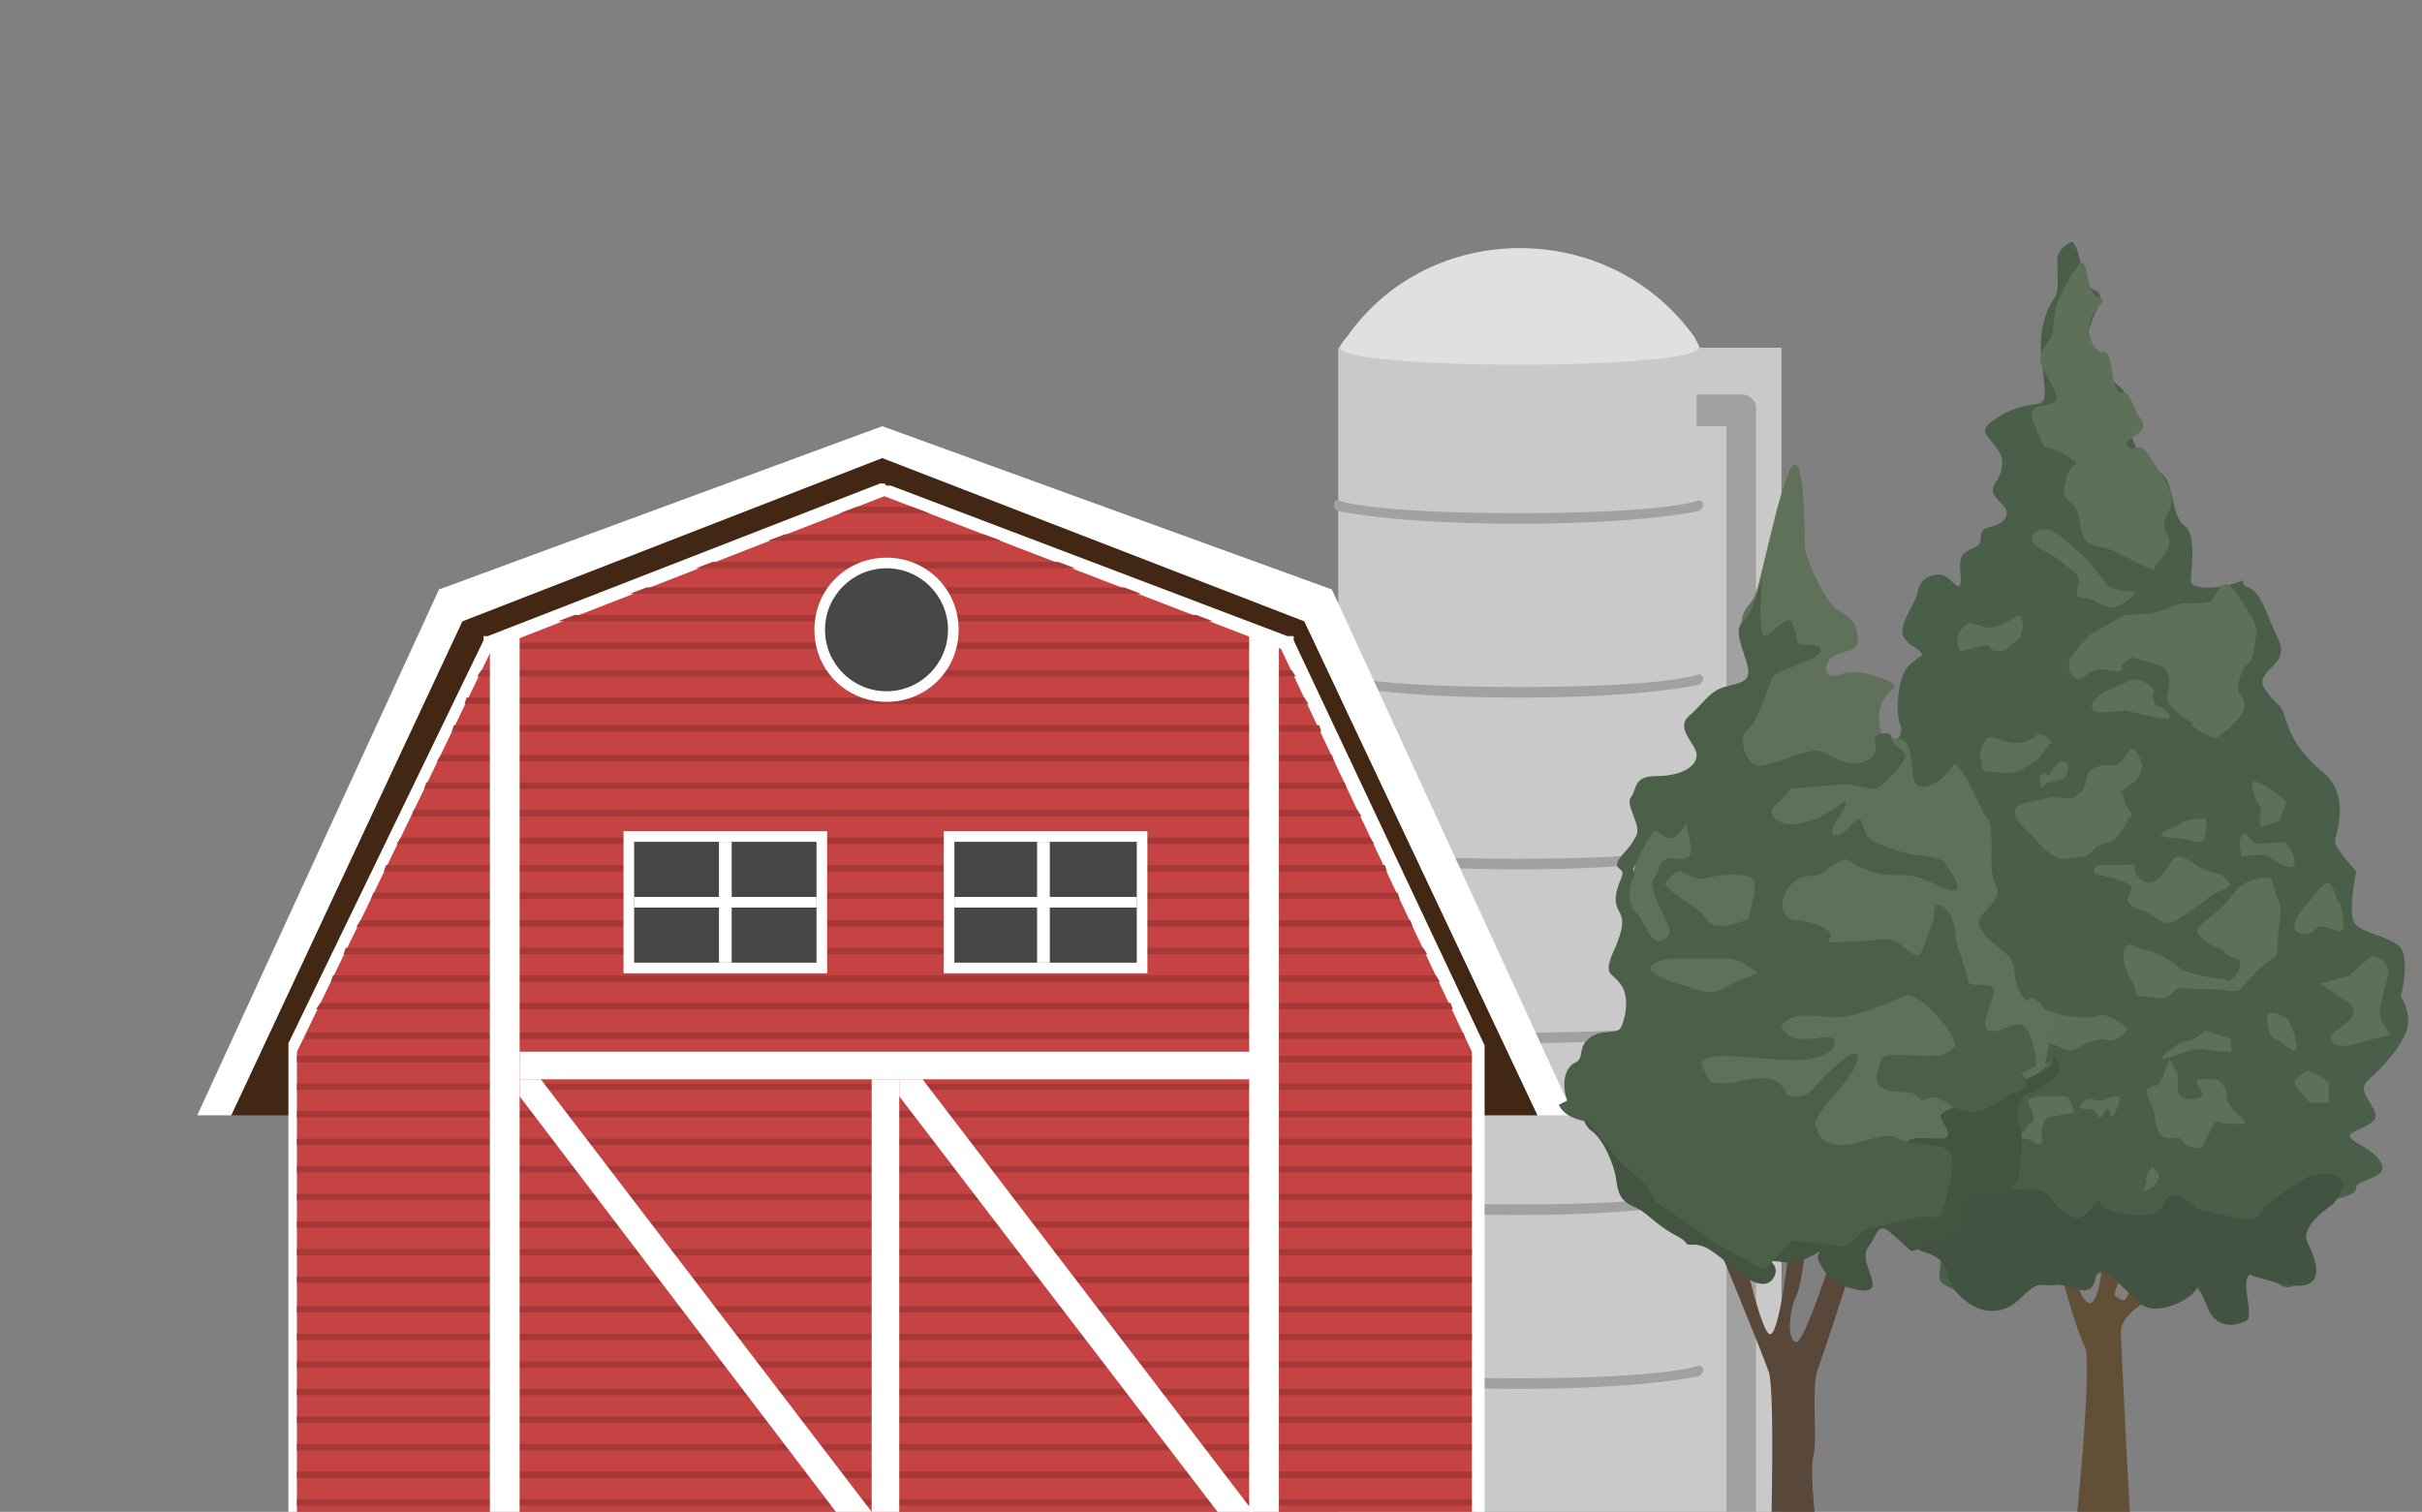 <?xml version="1.0" encoding="UTF-8"?>
<svg id="Livello_1" data-name="Livello 1" xmlns="http://www.w3.org/2000/svg" version="1.1" viewBox="0 0 114.2 71.3">
  <rect x="0" y="0" width="114.2" height="71.3" fill="#808080" stroke="none"/>
  <defs>
    <style>
      .cls-1 {
        fill: #422715;
      }

      .cls-1, .cls-2, .cls-3, .cls-4, .cls-5, .cls-6, .cls-7, .cls-8, .cls-9, .cls-10, .cls-11, .cls-12, .cls-13, .cls-14, .cls-15, .cls-16 {
        stroke-width: 0px;
      }

      .cls-2 {
        fill: #474747;
      }

      .cls-3 {
        fill: #c9c9c9;
      }

      .cls-4 {
        fill: #615036;
      }

      .cls-5 {
        fill: #4a5f49;
      }

      .cls-6 {
        fill: #e0e0e0;
      }

      .cls-7 {
        fill: #435441;
      }

      .cls-8 {
        fill: #425441;
      }

      .cls-9 {
        fill: #a1a1a1;
      }

      .cls-10 {
        fill: #5f7158;
      }

      .cls-11 {
        fill: #c54343;
      }

      .cls-12 {
        fill: #594739;
      }

      .cls-13 {
        fill: #5e7057;
      }

      .cls-14 {
        fill: #a63838;
      }

      .cls-15 {
        fill: #fff;
      }

      .cls-16 {
        fill: #4b5f49;
      }
    </style>
  </defs>
  <g id="ic_farm" data-name="ic farm">
    <g>
      <rect class="cls-3" x="63.1" y="16.4" width="20.9" height="60.4"/>
      <path class="cls-6" d="M63.4,16l-.2.3c-.9,1.2,17.7,1.2,16.9,0l-.2-.4c-4-5.6-12.5-5.6-16.4,0Z"/>
      <path class="cls-9" d="M63.1,23.6s1.4.6,8.5.6,8.5-.6,8.5-.6c0,0,.2,0,.2.2s-.2.3-.2.3c0,0-2.6.6-8.5.6s-8.5-.6-8.5-.6c0,0-.2,0-.2-.3s.2-.2.2-.2Z"/>
      <path class="cls-9" d="M63.1,31.8s1.4.6,8.5.6,8.5-.6,8.5-.6c0,0,.2,0,.2.2s-.2.3-.2.3c0,0-2.6.6-8.5.6s-8.5-.6-8.5-.6c0,0-.2,0-.2-.3s.2-.2.2-.2Z"/>
      <path class="cls-9" d="M63.1,39.9s1.4.6,8.5.6,8.5-.6,8.5-.6c0,0,.2,0,.2.2s-.2.3-.2.3c0,0-2.6.6-8.5.6s-8.5-.6-8.5-.6c0,0-.2,0-.2-.3s.2-.2.1-.2Z"/>
      <path class="cls-9" d="M63.1,48.1s1.4.6,8.5.6,8.5-.6,8.5-.6c0,0,.2,0,.2.2s-.2.3-.2.3c0,0-2.6.6-8.5.6s-8.5-.6-8.5-.6c0,0-.2,0-.2-.3s.2-.2.1-.2Z"/>
      <path class="cls-9" d="M63.1,56.2s1.4.6,8.5.6,8.5-.6,8.5-.6c0,0,.2,0,.2.2s-.2.3-.2.3c0,0-2.6.6-8.5.6s-8.5-.6-8.5-.6c0,0-.2,0-.2-.3s.2-.2.1-.2Z"/>
      <path class="cls-9" d="M63.1,64.4s1.4.6,8.5.6,8.5-.6,8.5-.6c0,0,.2,0,.2.2s-.2.3-.2.3c0,0-2.6.6-8.5.6s-8.5-.6-8.5-.6c0,0-.2,0-.2-.3s.2-.2.1-.2Z"/>
    </g>
    <polygon class="cls-1" points="10.9 52.6 13.9 52.6 13.9 49.5 23.1 30.5 41.6 23.4 60.3 30.5 69.3 49.5 69.3 52.6 72.5 52.6 61.5 29.3 41.6 21.6 21.8 29.3 10.9 52.6"/>
    <g>
      <polygon class="cls-11" points="13.8 72.5 13.8 49.5 23 30.3 41.7 23.1 60.6 30.3 69.6 49.5 69.6 72.5 13.8 72.5"/>
      <path class="cls-15" d="M41.7,23.4l18.7,7.2,9,19v22.7H14v-22.7l9.2-19,18.5-7.2M41.7,22.8h-.2c0,0-18.5,7.2-18.5,7.2h-.2c0,0,0,.2,0,.2l-9.2,19h0v23.4h56.4v-23.3h0c0,0-9-19.1-9-19.1v-.2c0,0-.3,0-.3,0l-18.7-7.1h-.2c0,0,0,0,0,0Z"/>
    </g>
    <g>
      <polygon class="cls-14" points="69.4 70.7 23.1 70.7 14 70.7 14 71 23.1 71 69.4 71 69.4 70.7"/>
      <polygon class="cls-14" points="69.4 69.4 23.1 69.4 14 69.4 14 69.7 23.1 69.7 69.4 69.7 69.4 69.4"/>
      <polygon class="cls-14" points="69.4 68.1 23.1 68.1 14 68.1 14 68.4 23.1 68.4 69.4 68.4 69.4 68.1"/>
      <polygon class="cls-14" points="69.4 66.8 23.1 66.8 14 66.8 14 67.1 23.1 67.1 69.4 67.1 69.4 66.8"/>
      <polygon class="cls-14" points="69.4 65.5 23.1 65.5 14 65.5 14 65.8 23.1 65.8 69.4 65.8 69.4 65.5"/>
      <polygon class="cls-14" points="69.4 64.2 23.1 64.2 14 64.2 14 64.5 23.1 64.5 69.4 64.5 69.4 64.2"/>
      <polygon class="cls-14" points="69.4 62.9 23.1 62.9 14 62.9 14 63.2 23.1 63.2 69.4 63.2 69.4 62.9"/>
      <polygon class="cls-14" points="69.4 61.6 23.1 61.6 14 61.6 14 61.9 23.1 61.9 69.4 61.9 69.4 61.6"/>
      <polygon class="cls-14" points="69.4 60.2 23.1 60.2 14 60.2 14 60.5 23.1 60.5 69.4 60.5 69.4 60.2"/>
      <polygon class="cls-14" points="69.4 58.9 23.1 58.9 14 58.9 14 59.2 23.1 59.2 69.4 59.2 69.4 58.9"/>
      <polygon class="cls-14" points="69.4 57.6 23.1 57.6 14 57.6 14 57.9 23.1 57.9 69.4 57.9 69.4 57.6"/>
      <polygon class="cls-14" points="69.4 56.3 23.1 56.3 14 56.3 14 56.6 23.1 56.6 69.4 56.6 69.4 56.3"/>
      <polygon class="cls-14" points="69.4 55 23.1 55 14 55 14 55.3 23.1 55.3 69.4 55.3 69.4 55"/>
      <polygon class="cls-14" points="69.4 53.7 23.1 53.7 14 53.7 14 54 23.1 54 69.4 54 69.4 53.7"/>
      <polygon class="cls-14" points="69.4 52.4 23.1 52.4 14 52.4 14 52.7 23.1 52.7 69.4 52.7 69.4 52.4"/>
      <polygon class="cls-14" points="69.4 51.1 23.1 51.1 14 51.1 14 51.4 23.1 51.4 69.4 51.4 69.4 51.1"/>
      <polygon class="cls-14" points="69.4 49.8 23.1 49.8 14 49.8 14 50.1 23.1 50.1 69.4 50.1 69.4 49.8"/>
      <polygon class="cls-14" points="69 48.7 23.1 48.7 14.5 48.7 14.4 49 23.1 49 69.1 49 69 48.7"/>
      <polygon class="cls-14" points="68.4 47.3 23.1 47.3 15.1 47.3 14.9 47.6 23.1 47.6 68.5 47.6 68.4 47.3"/>
      <polygon class="cls-14" points="67.7 46 23.1 46 15.7 46 15.6 46.3 23.1 46.3 67.9 46.3 67.7 46"/>
      <polygon class="cls-14" points="67.1 44.7 23.1 44.7 16.3 44.7 16.2 45 23.1 45 67.3 45 67.1 44.7"/>
      <polygon class="cls-14" points="66.5 43.4 23.1 43.4 17 43.4 16.8 43.7 23.1 43.7 66.6 43.7 66.5 43.4"/>
      <polygon class="cls-14" points="65.9 42.1 23.1 42.1 17.6 42.1 17.5 42.4 23.1 42.4 66 42.4 65.9 42.1"/>
      <polygon class="cls-14" points="65.3 40.8 23.1 40.8 18.2 40.8 18.1 41.1 23.1 41.1 65.4 41.1 65.3 40.8"/>
      <polygon class="cls-14" points="64.6 39.5 23.1 39.5 18.9 39.5 18.7 39.8 23.1 39.8 64.8 39.8 64.6 39.5"/>
      <polygon class="cls-14" points="64 38.2 23.1 38.2 19.5 38.2 19.4 38.5 23.1 38.5 64.2 38.5 64 38.2"/>
      <polygon class="cls-14" points="63.4 36.9 23.1 36.9 20.1 36.9 20 37.2 23.1 37.2 63.5 37.2 63.4 36.9"/>
      <polygon class="cls-14" points="62.8 35.6 23.1 35.6 20.8 35.6 20.6 35.9 23.1 35.9 62.9 35.9 62.8 35.6"/>
      <polygon class="cls-14" points="62.2 34.2 23.1 34.2 21.4 34.2 21.3 34.5 23.1 34.5 62.3 34.5 62.2 34.2"/>
      <polygon class="cls-14" points="61.5 32.9 23.1 32.9 22 32.9 21.9 33.2 23.1 33.2 61.7 33.2 61.5 32.9"/>
      <polyline class="cls-14" points="24.5 31.6 23.1 31.6 22.7 31.6 22.5 31.9 23.1 31.9 24.5 31.9 61.1 31.9 60.9 31.6 24.5 31.6"/>
      <polyline class="cls-14" points="59 30.3 24.5 30.3 24.5 30.6 59 30.6"/>
      <polygon class="cls-14" points="56.4 29 27.1 29 26.3 29.3 57.2 29.3 56.4 29"/>
      <polygon class="cls-14" points="53 27.7 30.5 27.7 29.7 28 53.8 28 53 27.7"/>
      <polygon class="cls-14" points="49.9 26.5 33.6 26.5 32.8 26.8 50.7 26.8 49.9 26.5"/>
      <polygon class="cls-14" points="46.4 25.2 37 25.2 36.2 25.5 47.2 25.5 46.4 25.2"/>
      <polygon class="cls-14" points="43 23.9 40.4 23.9 39.6 24.2 43.8 24.2 43 23.9"/>
    </g>
    <polygon class="cls-15" points="10.9 52.6 21.8 29.3 41.6 21.6 61.5 29.3 72.5 52.6 74.2 52.6 62.8 27.8 41.6 20.1 20.7 27.8 9.3 52.6 10.9 52.6"/>
    <rect class="cls-15" x="41.1" y="50.9" width="1.3" height="21.4"/>
    <polygon class="cls-15" points="41.1 72.2 40.1 72.2 24.5 51.7 24.5 50.9 25.5 50.9 41.1 71.3 41.1 72.2"/>
    <polygon class="cls-15" points="59.1 72.2 58.1 72.2 42.4 51.7 42.4 50.9 43.5 50.9 59.1 71.3 59.1 72.2"/>
    <rect class="cls-15" x="24.5" y="49.6" width="34.5" height="1.3"/>
    <polygon class="cls-15" points="24.5 72.2 23.1 72.2 23.1 30.5 24.5 30 24.5 72.2"/>
    <polygon class="cls-15" points="60.3 72.3 58.9 72.3 58.9 29.9 60.3 30.4 60.3 72.3"/>
    <g>
      <path class="cls-2" d="M41.8,32.8c-1.8,0-3.2-1.4-3.2-3.1s1.4-3.1,3.2-3.1,3.2,1.4,3.2,3.1-1.4,3.1-3.2,3.1Z"/>
      <path class="cls-15" d="M41.8,26.8c1.6,0,2.9,1.3,2.9,2.9s-1.3,2.9-2.9,2.9-2.9-1.3-2.9-2.9,1.3-2.9,2.9-2.9M41.8,26.3c-1.9,0-3.4,1.5-3.4,3.4s1.5,3.4,3.4,3.4,3.4-1.5,3.4-3.4-1.5-3.4-3.4-3.4h0Z"/>
    </g>
    <g>
      <g>
        <rect class="cls-2" x="29.7" y="39.4" width="9.1" height="6.2"/>
        <path class="cls-15" d="M38.5,39.7v5.7h-8.6v-5.7h8.6M39,39.2h-9.6v6.7h9.6v-6.7h0Z"/>
      </g>
      <rect class="cls-15" x="33.9" y="39.7" width=".6" height="5.7"/>
      <rect class="cls-15" x="29.9" y="42.3" width="8.6" height=".5"/>
    </g>
    <g>
      <g>
        <rect class="cls-2" x="44.7" y="39.4" width="9.1" height="6.2"/>
        <path class="cls-15" d="M53.6,39.7v5.7h-8.6v-5.7h8.6M54.1,39.2h-9.6v6.7h9.6v-6.7h0Z"/>
      </g>
      <rect class="cls-15" x="48.9" y="39.7" width=".6" height="5.7"/>
      <rect class="cls-15" x="45" y="42.3" width="8.6" height=".5"/>
    </g>
    <path class="cls-9" d="M80,18.6h2.1c.4,0,.7.3.7.6v53.6h-1.4V20.1h-1.4s0-1.6,0-1.6Z"/>
  </g>
  <g>
    <path class="cls-4" d="M101,61.5s-1,.6-1,1.3c0,.6.5,10,.5,10h-2.7s.9-8.5.5-9.3-1-3-1-3l.6-.6s0,1.1.5,1.5.7-1.5.7-1.5h1.2s-.5.5-.6,1.2c0,0,.4.3.5.2s.3-.6.3-.6l.5.9Z"/>
    <path class="cls-5" d="M103.5,60.7s.3.1.6,1,1.3.9,1.6.6c.3-.2-.5-1.9.4-2.2,1-.2,1.5,1.1,2.2.4s.4-1.5.3-2.1-.3-1.2.8-1.6,1.7-.4,1.7-.8,1.5-.4,1.2-1.1-1.4-1-1.5-1.3,1.4-.5,1.2-1.1-.9-1.1-.3-1.6,1.6-1.6,1.8-2.4c.2-.8-.3-1.5-.3-1.5,0,0,.5-1.9-.1-2.4s-1.8-.6-2.1-1.1.1-2.4.1-2.4c0,0-1-1.1-1-1.4,0-.3.8-2.2-.6-3.3-1.4-1.2-1.6-2.1-1.8-2.7-.2-.6-.3-.3-.9-1.2s1.3-1.1.6-2.4c-.6-1.3-.8-2.2-1.4-2.4s.2-.5-.6-.2c-.9.3-2.1.3-2.1-.1,0-.4.3-2.2-.3-2.6-.6-.4-.5-1.9-1-2.4s-.9.2-1.2-1-.9-1.5-.9-1.5c0,0,.8-1.1,0-1.7-.8-.6-.6-1.2-1.3-1.9-.6-.8,1-2.3.2-2.6-.8-.3-.6-1.9-1.1-2.3,0,0-.6.2-.7.8,0,.6.1,1.5-.1,1.8s-.9,1.3-.6,3.2c.2,1.9.2,1.8-.6,1.9-.8.1-2.1.8-2.1,1.2s.9.9.8,1.6c0,.7-.6,1-.4,1.4s.9.7.5,1.2c-.4.5-1.1.2-1.1.8,0,.6-.3.4-.8.8-.4.4,0,1.3-.2,1.5s-.5-.6-1.1-.5-.8.4-.9.9-1,1.6-.6,2.1.4.3.7.6.1.1-.5.7-.6,2.4-.4,2.8-.2.9-.8,1c-.6,0-1,.4-.9,1.2s1,1.4.3,2.3c-.7.9-.6.9-.7,1.6s.6,1.1,0,1.5c-.6.4-1.6.5-1.6,1.6,0,1.1.6,1.3.2,2-.5.6-.5.5-.2,1.2s.5.6-.2,1c-.6.4-1.1,2.4-.5,3.1s1.5.6,1.1,1.3c-.4.8-.6,1.3-.4,1.6s1.3,0,1.5.6c.2.5.1,1.1.2,1.5s2.1,0,2.1,1.3c0,1.3,0,1.4.5,1.5s1.3.3,1.3.9-.2,1,.2,1.2c.4.2.4.3,1.6.4,1.2,0,1.9.1,2.1-.3l.2-.4s1-.7,1.5-.2.5.6,1.1.3,1.6-.8,1.8-.2.4.9.8,1,1.1.3,1.6-.2.9-.6.9-.6Z"/>
    <g>
      <path class="cls-13" d="M105.7,52.7s-.7-.5-.7-1c0-.5-.4-.8-.6-.8s-.9-.1-.8.2.5.6,0,.7-.9,0-.9-.4,0-.8-.1-.9-.3-.6-.3-.6c0,0-.4,1.3-.6,1.3s-.5.1-.5.3.4.8.4,1.1.1.8.4,1,.7-.1.9.2.9.5,1,.2.4-.8.5-1,.4,0,.6,0,.4,0,.7,0,0-.3,0-.3Z"/>
      <path class="cls-13" d="M99.6,52.7s.6-1,.2-1-.6.3-.9.2-.5-.1-.6,0-.5.4,0,.4.4,0,.6.3.3-.2.4-.3.3.4.3.4Z"/>
      <path class="cls-13" d="M97.8,52.5s-.1-.8-.5-.8-.9,0-1.1,0-.8.1-.5.5.2.8,0,.8-.1.4-.4.4-.6-.3-.5,0,1,.3,1,.4.6.3.5-.1,0-.9.3-1,1.1-.2,1.1-.2Z"/>
      <path class="cls-13" d="M101.8,55.4s-.3-.5-.4-.3-.3.5-.2.6-.4.6.1.4.5-.7.5-.7Z"/>
      <path class="cls-13" d="M100.2,48.4s-.9-.7-1.3-.5-1.4,0-1.5,0-1-.3-1-.3c0,0-.3-.6-.7-.5s-.3,1.3.1,1.6.7.5,1.1.6c.4.1.6.4,1.1.1s1-.4,1.2-.4.2.2.6,0,.5-.5.5-.5Z"/>
      <path class="cls-13" d="M105,46.2c-.1,0-1.9-.2-2.3-.6s-1.3-.8-1.6-.8-.7-.5-.9-.1,0,1.1.3,1.5,0,.8.6.8.7.2,1.1,0,.3-.5.9-.4,1.4,0,1.8.1.7,0,.7,0,1-1.2,1.4-1.4.4-.2.4-1,.3-1.2,0-1.9-.1-1.1-.7-1-1,.2-1.5.9-1.6,1.3-1.6,1.6.8.8,1,.8.3.3.5.4.6,0,.5.5-.6.7-.6.7Z"/>
      <path class="cls-13" d="M104.6,41.2s-.6-.1-.9-.3-1-.8-1.3-.3-.6.9-.9,1-.6-.1-.8-.4.3-.5-.6-.4c-.9,0-1.2,0-1.2,0,0,0-.3.3-.1.4s1.7.3,1.7.7-.4.5,0,.8.5.1.9.4.7.6,1.2.3.9-.6,1.2-.8.3-.3.7-.5.9-.3.5-.6l-.3-.3Z"/>
      <path class="cls-13" d="M91.4,44.1s-.5.2-.8.1-.6-.2-.9.1-.1.6.1.7.8.2.8.2c0,0,.2.8.5.7s.6-.4.6-.6-.4-1.3-.4-1.3Z"/>
      <path class="cls-13" d="M99.9,37.4s.5-.4.7-.5.4-.5.4-.8-.4-1-.6-.7-.5.8-.9.7-1.1.2-1.1.5-.2.7-.2.7c0,0-.3.2-.4.3s-.5,0-1.1,0c-.6.2-1.7.2-1.7.7s.9,1.1,1,1.3.9,1,1.4.9,1,0,1.3-.4.8-.3,1-.5.5-.6.6-.9.4-.1.1-.5-.3-.8-.3-.8Z"/>
      <path class="cls-13" d="M96.8,35.1s-.4-.7-.8-.4c-.4.3-.8.4-1.3.3s-.9-.4-1.1-.1-.3.8-.2.9-.1.6.4.6,1,.2,1.7-.2l.6-.4.6-.8Z"/>
      <path class="cls-13" d="M96.6,36.6s.4-.7.6-.7.4.2.3.4,0,.3-.2.4-.4.1-.7.2-.3.5-.4,0,.3-.4.3-.4Z"/>
      <path class="cls-13" d="M101.6,32.6s-.6-.8-1.2-.5-1,.4-1.3.6-.6.6-.4.8,1.5,0,1.5,0c0,0,1.7.4,1.8.4s.5,0,.2-.3-.4-.3-.5-.3-.2-.6-.2-.6Z"/>
      <path class="cls-13" d="M95.4,29.7s0-.9-.4-.6-.8.5-1.2.5-.8-.3-1-.2-.5.4-.5.7,0,.6.2.6,1.2-.4,1.3-.2.5.3.8.1.7-.6.7-.6v-.3Z"/>
      <path class="cls-13" d="M100.7,27.9s-.8,0-1.2-.2-.1-.1-.2-.2c-.4-.5-.7-.9-1-1.2s-1.3-1.2-1.6-1.3-.9,0-.9.4.8.6,1.4,1.1.9.6.8,1-.2.7.3.7.9.6,1.5.4.9-.7.9-.7Z"/>
      <path class="cls-13" d="M103.4,34.1s-1.4-.7-1.2-1.4,0-1.2-.3-1.3-1.4-.4-1.4-.4l-.5.4s.4.4-.6.2-1.1.6-1.5.4-.4-.6-.3-.9,1-1.2,1-1.2l1.6-.9s.8,0,1.3-.1.9-.3,1.2-.4,1,0,1.4-.1c.4,0,.6-1.4,1.2-.6s1.2,1.7,1.1,2.1-.1,1.2-.4,1.4-.6,1.1-.4,1.4c.2.3.4.6,0,1.1s-.9.9-1.1,1-1.2-.6-1.2-.6Z"/>
      <path class="cls-13" d="M101.6,26.7s1-.9.6-1.5.1-.9.2-1.5c0-.6-.3-1-.3-1,0,0-.7-1.2-1-1.5s-.6.2-.8-.2,1.2-.5.6-1.3c-.5-.8-.4-1.2-.9-1.2s-.3-1.9-.8-1.9-.9-.9-.6-1.6c.3-.7.9-.8.3-1-.6-.2-.4-2.1-.9-1.5s-1,1.8-1,1.8c0,0-.2.7-.2,1.3s-1,.9-.4,1.9c.5,1,.8,1.3.4,1.5-.4.2-.9.1-1,.4s.6,1.7.6,1.7c0,0,.5,0,1.2.5s0,0-.2,1.1c-.3,1,.4.8.6,1.6.2.8.1,1.2.7,1.4s.5,0,1.8.7,1.1.4,1.1.4Z"/>
      <path class="cls-13" d="M91.8,45.4s-.2-1.6-1.2-1.2-1,.6-.7.8,1.7.6,1.3.9.4.4.5.2.1-.8.1-.8Z"/>
      <path class="cls-13" d="M109.4,46.4l1.4-.4s.9-.9,1.1-.9.8.3.7.8-.4,1.6-.4,1.9.5,1,.5,1c0,0-1.2.3-1.5.4s-1.2.3-1.3-.2,1.9-1,.7-1.8l-1.2-.8Z"/>
      <path class="cls-13" d="M107.8,48s-.9-.5-.9,0c0,.4.1.9.4,1s1,.9,1,.4-.4-1.3-.4-1.3Z"/>
      <path class="cls-13" d="M109.7,51c-.1-.2-.9-.5-.9-.5,0,0-.7.4-.6.6s.7.9.7.9h.9c0,.1,0-1,0-1Z"/>
      <path class="cls-13" d="M105.2,49l-1.2-.4s-.7.6-.9.5-1.8,1.1-.9.8c.9-.3,1.3-.5,1.8-.4s1.2.1,1.2.1v-.6Z"/>
      <path class="cls-13" d="M110.2,42.5s-.2-1.1-.6-.8-.5.6-.8.9c-.3.3-.7.9-.6,1.2s.6.4,1,0,1.2.5,1.3-.1c0-.6-.2-1.2-.2-1.2Z"/>
      <path class="cls-13" d="M107.8,39.7s-1.2.1-1.4.1-.5-.7-.7-.4,0,1,0,1c0,0,1.1-.2,1.3,0s1.2.8,1.2.3-.4-.9-.4-.9Z"/>
      <path class="cls-13" d="M104,38.6s-.9,0-1.1.2-1.7.6-.6.7c1,0,1.4.4,1.6.1s.1-1.1.1-1.1Z"/>
      <path class="cls-13" d="M107.7,37.7s-1.7-1.4-1.5-.6c.1.8.5.9.4,1.2s0,.7,0,.7l.9-.3.3-.9Z"/>
    </g>
    <path class="cls-8" d="M103.5,56.9s-1.2-1.1-1.5-.1-3.1.3-3-.1-.4.5-.9.7-1.1-.5-1.5-1-1.3-.3-1.6-.3-1.4,0-2.2.3-1-1.5-1-1.5c0,0-1.2-1.3-1.8-1.1s-.9-1.3-1.7-1.9c-.9-.6-1.1-.4-1.4-.2s-1.1,1.8-.6,2.3,1.7-.3,1.5.6-.3,1.2.6,1.5c2.2.6,1.3,2.7,2.2,2.9,1.7.5.9,1.3,1.8,2.1.9.9,2,1,2.9.1s.9-.5,1.6-.6,1.7.8,1.9-.3,1.6.9,2.3,1.3,2.3-.3,2.5-.9.3,2.5,2.3,1.6c.4-.2-.2-1.7.1-2.1s-.3-.2.3,0c.6.1,4.1,1.6,2.5-1.6-.4-.8,1.2-1.8,1.2-1.8,0,0,1.5-1.7-.9-1.4-.3,0-2.4,1.4-2.6,1.9-.2.5-2.9-.3-2.9-.3Z"/>
  </g>
  <g>
    <path class="cls-12" d="M87.1,60.4s-1.1,3.4-1.4,4.2c-.3.9,0,3.4-.2,4.1s.2,4,.2,4h-2.2s.2-7.1-.1-8c-.3-.9-2.7-6.7-2.7-6.7l1.2-.3s1,4.8,1.5,5.2,1-4.4,1-4.4l.8-.4s-.2,2.4-.5,3-.5,2.1,0,2.2c.4,0,1.8-4.4,1.8-4.4l.8,1.5Z"/>
    <path class="cls-10" d="M96.4,50.2s.3-1,.2-1.4.7-.7,0-1.1-1-.2-1.4-1,0-1.3-.7-1.8c-.7-.6-1.6-1.2-1-1.8s.8-.9.6-1.4-.2-.6-.2-1.4,0-1.5-.2-1.7-1.3-2.9-1.6-2.5-.8,1-1.5,1-.2-1.9-.9-2.2-1,.5-1.1-1c0-1.5,1.3-1.4.4-1.8s-1.7-.5-2.2-.3c-.5.2-.9,0-.6-.6s1.4-.3,1.4-1-.2-1-.9-1.4-1.6-2.6-1.6-3,0-4.6-.6-3.8-1.5,5.7-1.8,6.2-.6.5-.6,1.5.9,2.6.9,2.6l-2.3,6.3-1.5-.7-1.7,1.4-.9,3.4,1,2.2,2.1,8.3,10.9,2.2,6.1-5.3Z"/>
    <path class="cls-7" d="M85.7,59.3s.2.7.8,1.1c.6.4,1.8.7,1.8.2s-.6-1.3-.2-1.8.4-1.2,1-.7,1,.9,1,.9c0,0,.3,0,.6-.3s.2,0,.9-.2,1.2-.6,1-1-.2-.9.5-1,2-.2,2.1-1c0-.9.3-1.9,0-2.5s.2-1.3.2-1.3c0,0,1.3-.6,1.6-1s-.2-1-.2-1c0,0,.2.6-.6.9-.9.3-1.8,1.1-2.1,1.1s-2.8.6-2.6,1,.7,1,0,1-2-.2-1.4.5c.6.6,1.4,1.2,1.4,1.8s-.4,1.7-1.1,1.5c-.7-.2-1.8-.4-2.1-.2s-1,.6-1.2.7-.4,0-1.3,0-1.9-.3-2.1,0-.6,1.4-1.2.8c-.6-.6-1.4-.9-1.8-.9s-.8-.5-1-1.1c-.2-.6-.4-1.6-1-1.8-.6-.2-2,.2-2.5-.5s-.2-1.4-.6-1.7-1.1-.9-1.1-.9c0,0,0,1,.5,1.4.6.4,1.1,1.6,1.2,2.3s.2,1,.8,1.3c.6.2,1,.8,1.9,1.3,1,.5.3.5,1,.5s1.4.8,2.2,1.4c.8.6,1.4.6,1.6,0s-.7-.7.2-.6c1,.2,1.9-.5,1.9-.5Z"/>
    <path class="cls-16" d="M73.5,52.1c.3.7,1.4.8,1.4.8l1.4,1.8,1.3,1.2.5.8,2.9,2,2.2,1.2,1.3-1.4,2.6.3.8-.8,2.5-.6h1.1c0,0,.8-2.3.5-3-.3-.6-1.9-.3-2.5-.7s-1.4.2-2.6.3c-1.2,0-1.1-.6-1.3-.9s1-1.6,1-1.6c0,0,1-1.1,1-1.6s-.6,0-.6,0c0,0-.6.5-1,.9-.4.4-.7,1-1.4.9-.6,0-.3-.6-1.1-.8-.8-.2-1.5.2-2.3.2s-.6-.3-.9-.7.3-.6,1-.6c.6,0,2.6.2,3.4.2s1.8-.3,1.8-.8-.6-.2-1.4-.2-.7-.2-1-.4.2-.8,1.3-.7c1,0,.9.2,1.8,0,1-.2,2-.7,2.5-.9.5-.2,1,.2,1.9,1.2.4.5.5.8.6,1.1-.2.3-.5.5-1.1.5-1.2,0-2.3-.2-2.4.2s-.4,1,0,1.3c.5.2.6.2,1.2.2s.6.6,1,.3c.5-.2.8.2,1.2.4s.7.3,1.2.2,1.5-.8,1.5-.8c0,0,1.3-.2.5-1l.7-.3s0-1-.4-1.7-1.3.2-1.8,0c-.6-.3.4-1.7.2-2-.2-.3-1.1,0-1.2-.3,0-.4-.6-1.7-.6-2.2,0-.6-.3-1.2-.7-1.4-.4-.2-.3.6-.3.6,0,0-.4,1.1-.6,1.6s-.8-.3-1.2-.5c-.4-.2-1.2,0-2,0s-1.4.2-1.1-.2c.2-.4-1.1-.8-1.6-.8s-.8-.6-.6-1.1c.2-.6.7-1,1.3-1,.6,0,.5-.2,1.2-.6.7-.4.4,0,1.4.3,1,.4,1.3.2,2.1.3s2.1,1,2.2.6c0-.4-.4-.9-.6-1.2-.2-.3-.9-.3-1.5-.4s-1.1-.3-1.6-.5c-.5-.2-.6-.3-.8-1-.2-.6-.6.5-1.2.6-.6,0,.2-.9.4-1.4.2-.6-.6.4-1.6.7-1,.3-1.4.2-1.8-.2-.3-.5.4-.6.8-1.3,0,0,2.1-.2,2.6-.2s1.1.2,1.4.2,1.2-1,1.4-1.4-.6-.6-.6-1-1-.2-.8.2c.2.5-.2,1-1,1-.8,0-1.2-.6-1.8-.6s-1.7.6-2.5.7c-.8.2-1.2-1.4-.7-1.7s1-2.2,1.2-2.5c.2-.3,1.9-.7,2.2-1.1.2-.4-.4-.4-.8-.4s-.2-.4-.5-1c-.2-.6-1.2.9-1.4.5s0-2.7,0-2.7c0,0-.4,1.7-.9,2.1s0,1.3.2,2.1c.2.8-.4.8-1.1,1-.7.2-1,.8-1.7,1.4-.6.6.4,1.3.4,1.8,0,.6-.8,1-1.9,1-1.1,0-.9.6-1.2,1s.6,1.4.2,1.9c-.3.6-.6.7-.8,1.1s.2.3.2.6c0,.2-.4.8-.3,1.4s.6.5,0,2c-.7,1.5-.2,1.2.2,1.8.5.6.2,1.8,0,2.1s-1,0-1.5.5c-.5.4-.2.9-.6,1.1-.5.2-.7,1-.4,1.8ZM82.3,43.4s-1.4.6-1.8,0c-.5-.7-1.4-1-2-1.7,0,0,.4-.6.7-.6s.7.5,1.3.3c.6-.2,1.7-.2,2.1,0s-.2,2-.2,2ZM78.8,45.2s2.1,0,2.7,0c.6,0,1.4.7,1.4.7,0,0-1.1.4-1.6.7-.5.3-1,.2-1.5,0s-1-.2-1.8-.7c-.7-.5.8-.7.8-.7ZM77,41c.2-.4.6-1.3.9-1.7.2-.4.6.4,1,.2.4-.2.6-.7.6-.7l.2,1c.2,1-.6.6-1.1.7-.5.2-.3.6-.6.9s.3,1.5.6,2.1c.3.6,0,.8-.4.9-.4,0-.7-1-1.1-1.4s-.3-1.4,0-1.8Z"/>
  </g>
</svg>